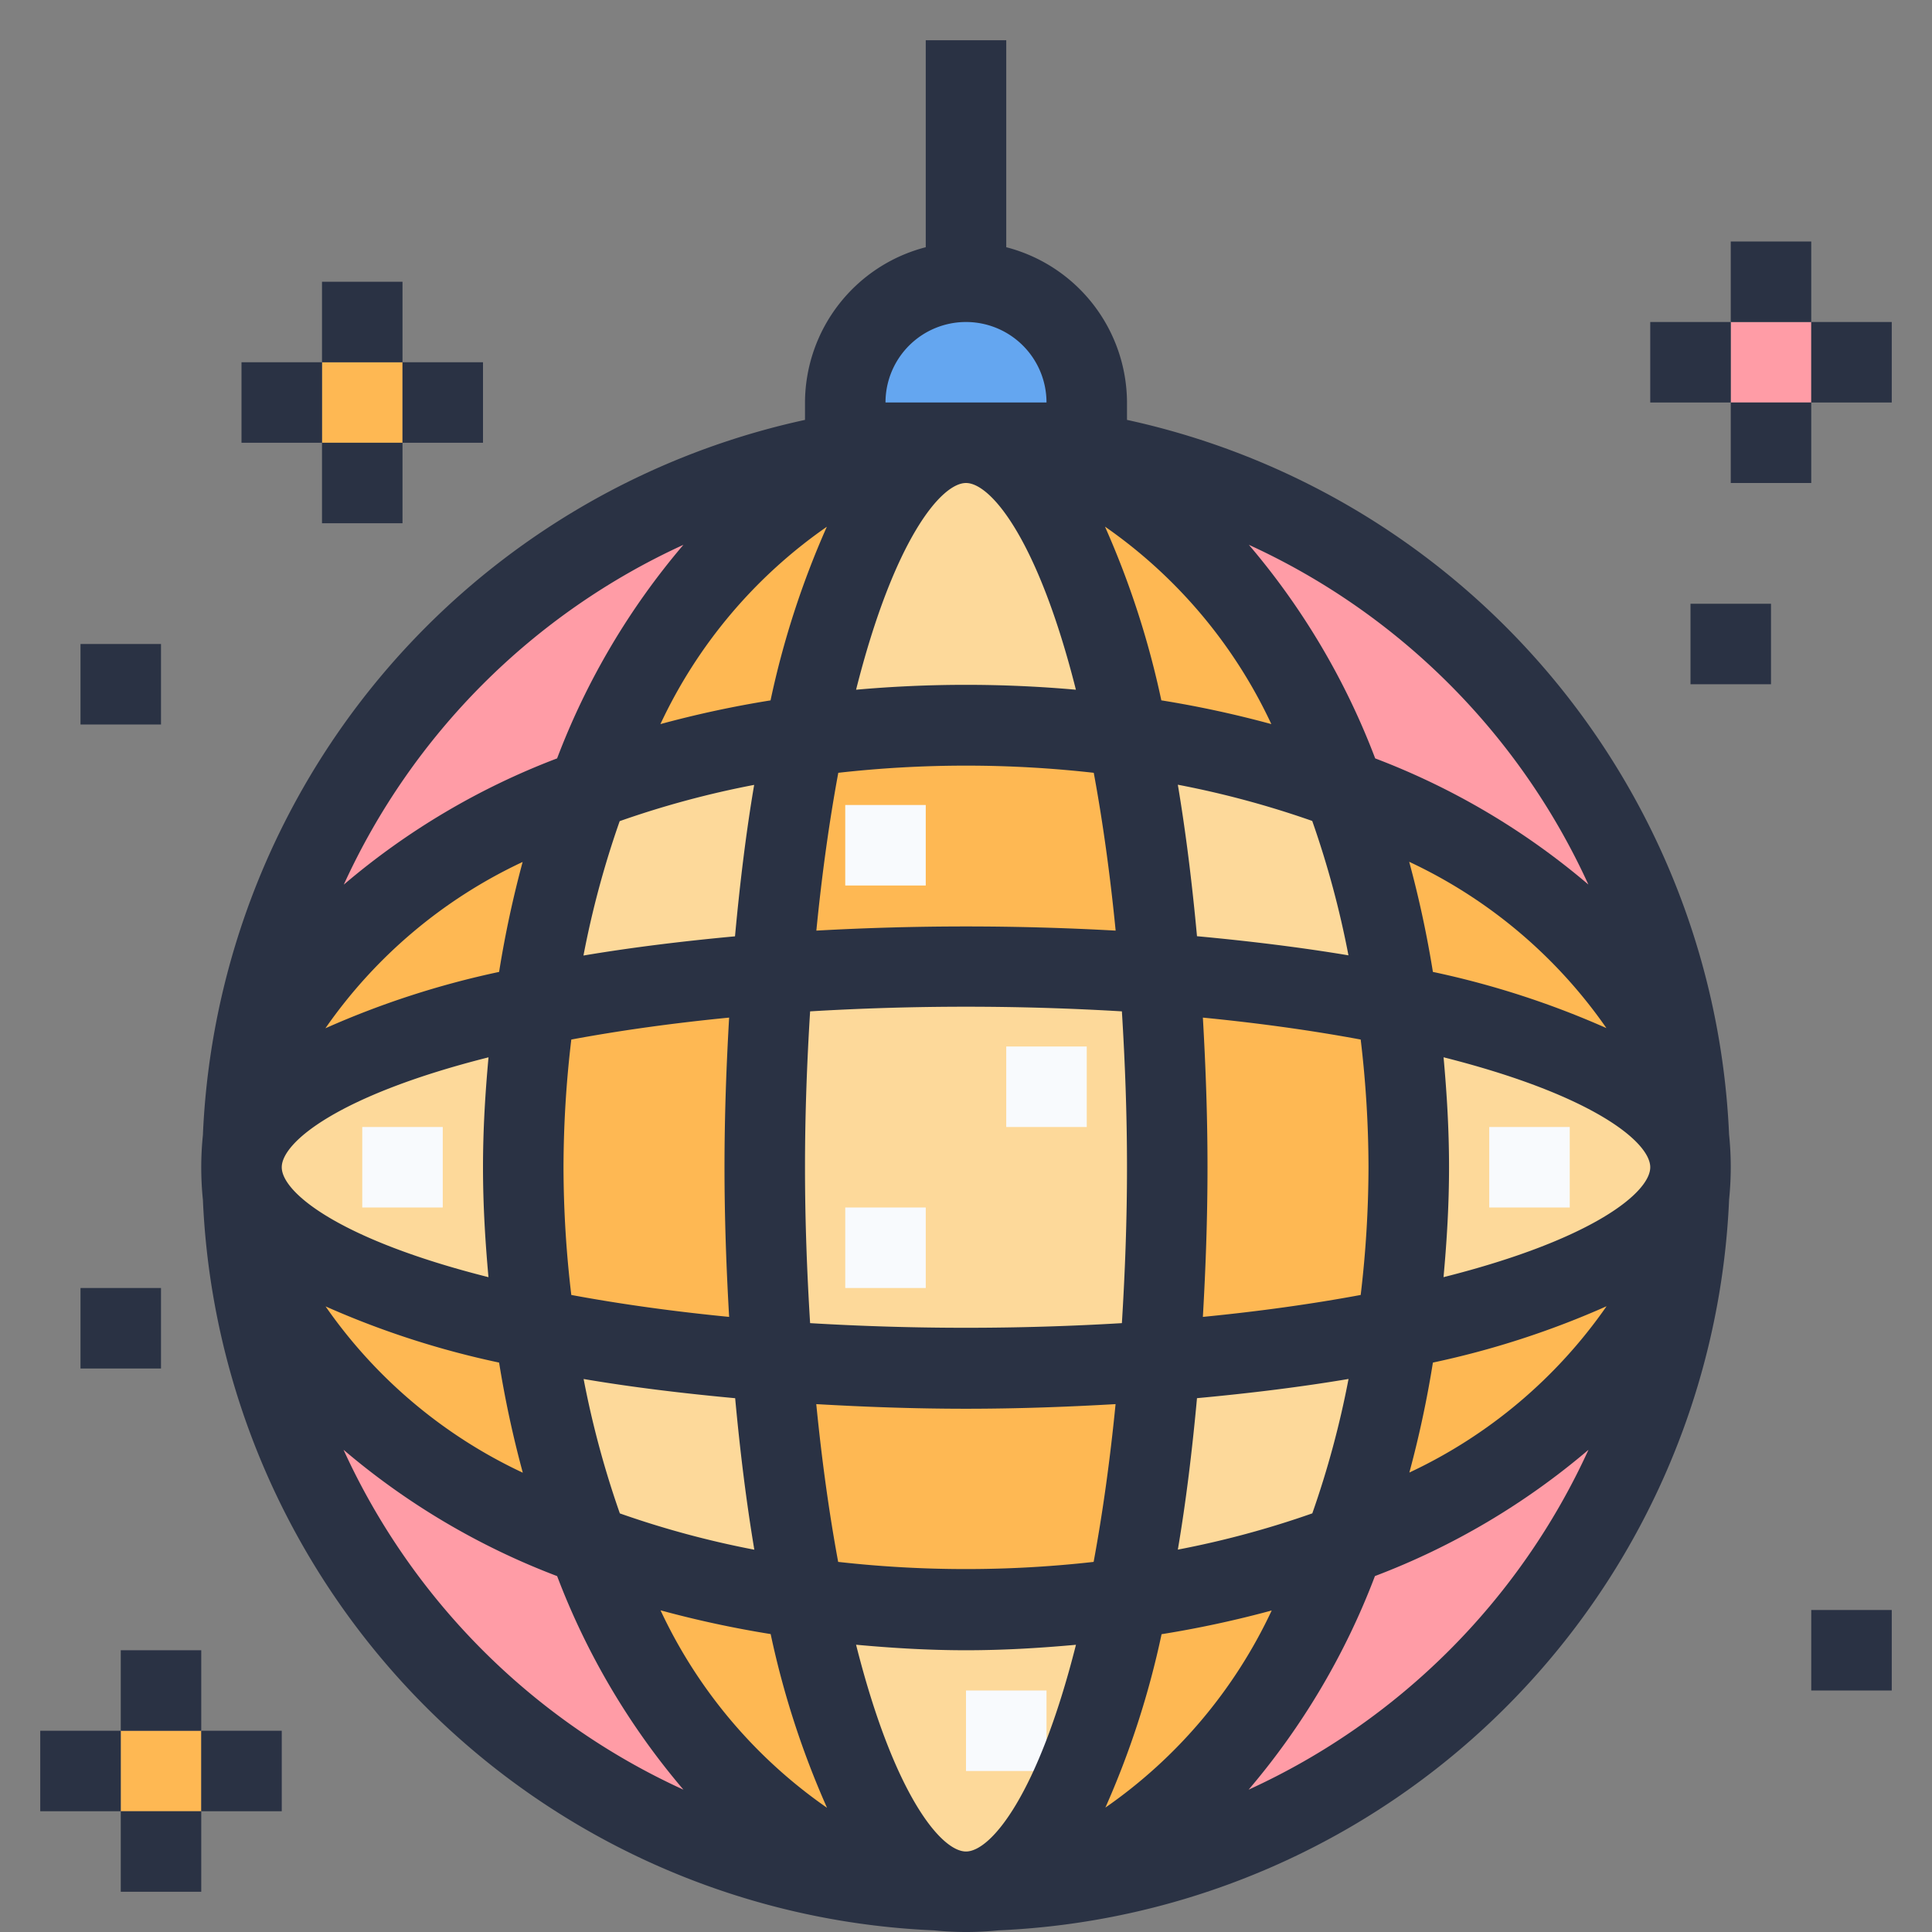 <?xml version="1.0"?>
<svg xmlns="http://www.w3.org/2000/svg" viewBox="0 0 48 48" width="512" height="512"><rect x="0" y="0" width="48" height="48" fill="#808080" stroke="none"/><g id="_27-disco_ball" data-name="27-disco ball"><path d="M27,10v1H21V10a3,3,0,0,1,6,0Z" style="fill:#64a6f0"/><path d="M33.39,19.61C31.46,14.44,27.98,11,24,11A18,18,0,0,1,42,29C42,25.02,38.56,21.54,33.39,19.61Z" style="fill:#ff9ca6"/><path d="M42,29c0-1.65-2.86-3.11-7.28-4.02a24.828,24.828,0,0,0-1.33-5.37C38.56,21.54,42,25.02,42,29Z" style="fill:#feb853"/><path d="M42,29c0,1.65-2.86,3.11-7.28,4.02a29,29,0,0,0,0-8.04C39.14,25.89,42,27.35,42,29Z" style="fill:#fdd99a"/><path d="M34.72,33.02C39.14,32.11,42,30.65,42,29c0,3.98-3.44,7.46-8.61,9.39A24.828,24.828,0,0,0,34.72,33.02Z" style="fill:#feb853"/><path d="M33.39,38.39C38.56,36.46,42,32.98,42,29A18,18,0,0,1,24,47C27.98,47,31.46,43.56,33.39,38.39Z" style="fill:#ff9ca6"/><path d="M33.39,38.39C31.46,43.56,27.98,47,24,47c1.65,0,3.11-2.86,4.02-7.28A24.828,24.828,0,0,0,33.39,38.39Z" style="fill:#feb853"/><path d="M34.72,33.02a24.828,24.828,0,0,1-1.33,5.37,24.828,24.828,0,0,1-5.37,1.33,48.489,48.489,0,0,0,.8-5.9A48.489,48.489,0,0,0,34.72,33.02Z" style="fill:#fdd99a"/><path d="M34.72,24.98a29,29,0,0,1,0,8.04,48.489,48.489,0,0,1-5.9.8c.12-1.53.18-3.15.18-4.82s-.06-3.29-.18-4.82A48.489,48.489,0,0,1,34.72,24.98Z" style="fill:#feb853"/><path d="M33.39,19.61a24.828,24.828,0,0,1,1.33,5.37,48.489,48.489,0,0,0-5.9-.8,48.489,48.489,0,0,0-.8-5.9A24.828,24.828,0,0,1,33.39,19.61Z" style="fill:#fdd99a"/><path d="M24,11c3.98,0,7.46,3.44,9.39,8.61a24.828,24.828,0,0,0-5.37-1.33C27.11,13.86,25.65,11,24,11Z" style="fill:#feb853"/><path d="M24,11c-3.98,0-7.46,3.44-9.39,8.61C9.44,21.54,6,25.02,6,29A18,18,0,0,1,24,11Z" style="fill:#ff9ca6"/><path d="M13.28,24.98C8.86,25.89,6,27.35,6,29c0-3.98,3.44-7.46,8.61-9.39A24.828,24.828,0,0,0,13.28,24.98Z" style="fill:#feb853"/><path d="M6,29c0-1.65,2.86-3.11,7.28-4.02a29,29,0,0,0,0,8.04C8.86,32.11,6,30.65,6,29Z" style="fill:#fdd99a"/><path d="M6,29c0,1.65,2.86,3.11,7.28,4.02a24.828,24.828,0,0,0,1.33,5.37C9.44,36.46,6,32.98,6,29Z" style="fill:#feb853"/><path d="M14.61,38.39C16.54,43.56,20.02,47,24,47A18,18,0,0,1,6,29C6,32.98,9.44,36.46,14.61,38.39Z" style="fill:#ff9ca6"/><path d="M24,47c-3.98,0-7.46-3.44-9.39-8.61a24.828,24.828,0,0,0,5.37,1.33C20.89,44.14,22.35,47,24,47Z" style="fill:#feb853"/><path d="M19.18,33.82a48.489,48.489,0,0,0,.8,5.9,24.828,24.828,0,0,1-5.37-1.33,24.828,24.828,0,0,1-1.33-5.37A48.489,48.489,0,0,0,19.18,33.82Z" style="fill:#fdd99a"/><path d="M19.18,24.18C19.06,25.71,19,27.33,19,29s.06,3.29.18,4.82a48.489,48.489,0,0,1-5.9-.8,29,29,0,0,1,0-8.04A48.489,48.489,0,0,1,19.18,24.18Z" style="fill:#feb853"/><path d="M19.98,18.28a48.489,48.489,0,0,0-.8,5.9,48.489,48.489,0,0,0-5.9.8,24.828,24.828,0,0,1,1.33-5.37A24.828,24.828,0,0,1,19.98,18.28Z" style="fill:#fdd99a"/><path d="M14.61,19.61C16.54,14.44,20.02,11,24,11c-1.65,0-3.11,2.86-4.02,7.28A24.828,24.828,0,0,0,14.61,19.61Z" style="fill:#feb853"/><path d="M19.98,18.28C20.89,13.86,22.35,11,24,11s3.11,2.86,4.02,7.28a29,29,0,0,0-8.04,0Z" style="fill:#fdd99a"/><path d="M28.02,18.28a48.489,48.489,0,0,1,.8,5.9C27.29,24.06,25.67,24,24,24s-3.29.06-4.82.18a48.489,48.489,0,0,1,.8-5.9,29,29,0,0,1,8.04,0Z" style="fill:#feb853"/><path d="M28.02,39.72C27.11,44.14,25.65,47,24,47s-3.11-2.86-4.02-7.28a29,29,0,0,0,8.04,0Z" style="fill:#fdd99a"/><path d="M28.82,33.82a48.489,48.489,0,0,1-.8,5.9,29,29,0,0,1-8.04,0,48.489,48.489,0,0,1-.8-5.9c1.53.12,3.15.18,4.82.18S27.29,33.94,28.82,33.82Z" style="fill:#feb853"/><path d="M28.82,24.18c.12,1.53.18,3.15.18,4.82s-.06,3.29-.18,4.82c-1.53.12-3.15.18-4.82.18s-3.29-.06-4.82-.18C19.06,32.29,19,30.67,19,29s.06-3.29.18-4.82C20.71,24.06,22.33,24,24,24S27.29,24.06,28.82,24.18Z" style="fill:#fdd99a"/><rect x="8" y="9" width="2" height="2" style="fill:#feb853"/><rect x="3" y="43" width="2" height="2" style="fill:#feb853"/><rect x="43" y="8" width="2" height="2" style="fill:#ff9ca6"/><rect x="25" y="26" width="2" height="2" style="fill:#f8fafd"/><rect x="21" y="30" width="2" height="2" style="fill:#f8fafd"/><rect x="24" y="42" width="2" height="2" style="fill:#f8fafd"/><rect x="9" y="28" width="2" height="2" style="fill:#f8fafd"/><rect x="21" y="20" width="2" height="2" style="fill:#f8fafd"/><rect x="37" y="28" width="2" height="2" style="fill:#f8fafd"/><path d="M42.959,28.2A19.015,19.015,0,0,0,28,10.432V10a4,4,0,0,0-3-3.858V1H23V6.142A4,4,0,0,0,20,10v.432A19.015,19.015,0,0,0,5.041,28.2a7.9,7.9,0,0,0,0,1.608A18.992,18.992,0,0,0,23.2,47.959a7.9,7.9,0,0,0,1.608,0A18.992,18.992,0,0,0,42.959,29.8a7.9,7.9,0,0,0,0-1.608Zm-15.5,16.718a21.748,21.748,0,0,0,1.4-4.317,26.281,26.281,0,0,0,2.736-.589A12.315,12.315,0,0,1,27.456,44.914ZM16.411,40.008a26.192,26.192,0,0,0,2.736.59,21.76,21.76,0,0,0,1.4,4.316A12.315,12.315,0,0,1,16.411,40.008ZM34,29a27.174,27.174,0,0,1-.194,3.173c-1.211.225-2.522.408-3.921.545.069-1.2.115-2.436.115-3.718s-.046-2.517-.115-3.718c1.4.137,2.71.32,3.921.545A27.092,27.092,0,0,1,34,29Zm-4.737,9.5c.2-1.174.354-2.438.476-3.763,1.326-.123,2.59-.279,3.765-.477a23.229,23.229,0,0,1-.9,3.339A23.217,23.217,0,0,1,29.263,38.5ZM15.4,37.6a23.349,23.349,0,0,1-.9-3.339c1.175.2,2.439.354,3.765.477.122,1.325.279,2.589.476,3.764A23.264,23.264,0,0,1,15.4,37.6ZM14,29a27.174,27.174,0,0,1,.194-3.173c1.211-.225,2.522-.408,3.921-.545C18.046,26.483,18,27.718,18,29s.046,2.517.115,3.718c-1.4-.137-2.71-.32-3.921-.545A27.092,27.092,0,0,1,14,29Zm4.737-9.5c-.2,1.174-.354,2.438-.476,3.763-1.326.123-2.59.279-3.765.477a23.229,23.229,0,0,1,.9-3.339A23.217,23.217,0,0,1,18.737,19.5Zm8.437-.3c.224,1.211.406,2.521.544,3.921a66.832,66.832,0,0,0-7.436,0c.138-1.4.321-2.711.545-3.921A28.359,28.359,0,0,1,27.174,19.2ZM20.127,32.873C20.05,31.628,20,30.339,20,29s.05-2.628.127-3.873a64.993,64.993,0,0,1,7.746,0C27.95,26.372,28,27.661,28,29s-.05,2.628-.127,3.873A64.993,64.993,0,0,1,20.127,32.873Zm9.612-9.613c-.122-1.325-.279-2.589-.476-3.764a23.264,23.264,0,0,1,3.339.9,23.349,23.349,0,0,1,.9,3.339C32.329,23.539,31.065,23.383,29.739,23.26ZM28.853,17.4a21.76,21.76,0,0,0-1.4-4.316,12.315,12.315,0,0,1,4.133,4.906A26.192,26.192,0,0,0,28.853,17.4Zm-2.122-.264a30.754,30.754,0,0,0-5.462,0C22.211,13.4,23.384,12,24,12S25.789,13.4,26.731,17.138Zm-6.187-4.052a21.748,21.748,0,0,0-1.4,4.317,26.281,26.281,0,0,0-2.736.589A12.315,12.315,0,0,1,20.544,13.086ZM12.4,24.147a21.728,21.728,0,0,0-4.315,1.4,12.328,12.328,0,0,1,4.9-4.132A26.449,26.449,0,0,0,12.4,24.147Zm0,9.706a26.542,26.542,0,0,0,.589,2.736,12.32,12.32,0,0,1-4.9-4.132A21.728,21.728,0,0,0,12.4,33.853Zm8.424,4.952c-.224-1.211-.406-2.521-.544-3.92,1.2.069,2.434.115,3.718.115s2.518-.046,3.718-.115c-.138,1.4-.321,2.71-.545,3.92A28.359,28.359,0,0,1,20.826,38.805ZM35.6,33.853a21.728,21.728,0,0,0,4.315-1.4,12.328,12.328,0,0,1-4.9,4.132A26.449,26.449,0,0,0,35.6,33.853Zm0-9.706a26.542,26.542,0,0,0-.589-2.736,12.32,12.32,0,0,1,4.9,4.132A21.728,21.728,0,0,0,35.6,24.147Zm3.866-2.168a18.043,18.043,0,0,0-5.3-3.137,18.05,18.05,0,0,0-3.138-5.306A17.084,17.084,0,0,1,39.464,21.979ZM24,8a2,2,0,0,1,2,2H22A2,2,0,0,1,24,8Zm-7.021,5.536a18.05,18.05,0,0,0-3.138,5.306,18.043,18.043,0,0,0-5.3,3.137A17.084,17.084,0,0,1,16.979,13.536ZM12.137,26.269C12.056,27.154,12,28.059,12,29s.056,1.848.136,2.731C8.4,30.789,7,29.617,7,29S8.4,27.211,12.137,26.269Zm-3.6,9.752a18.043,18.043,0,0,0,5.305,3.137,18.05,18.05,0,0,0,3.138,5.306A17.084,17.084,0,0,1,8.536,36.021Zm12.733,4.842c.885.081,1.79.137,2.731.137s1.848-.056,2.731-.136C25.788,44.6,24.616,46,24,46S22.211,44.6,21.269,40.863Zm9.752,3.6a18.05,18.05,0,0,0,3.138-5.306,18.043,18.043,0,0,0,5.305-3.137A17.084,17.084,0,0,1,31.021,44.464Zm4.842-12.733c.081-.885.137-1.79.137-2.731s-.056-1.848-.136-2.731C39.6,27.211,41,28.383,41,29S39.6,30.789,35.863,31.731Z" style="fill:#2a3244"/><rect x="43" y="6" width="2" height="2" style="fill:#2a3244"/><rect x="43" y="10" width="2" height="2" style="fill:#2a3244"/><rect x="45" y="8" width="2" height="2" style="fill:#2a3244"/><rect x="41" y="8" width="2" height="2" style="fill:#2a3244"/><rect x="8" y="7" width="2" height="2" style="fill:#2a3244"/><rect x="8" y="11" width="2" height="2" style="fill:#2a3244"/><rect x="10" y="9" width="2" height="2" style="fill:#2a3244"/><rect x="6" y="9" width="2" height="2" style="fill:#2a3244"/><rect x="3" y="41" width="2" height="2" style="fill:#2a3244"/><rect x="3" y="45" width="2" height="2" style="fill:#2a3244"/><rect x="5" y="43" width="2" height="2" style="fill:#2a3244"/><rect x="1" y="43" width="2" height="2" style="fill:#2a3244"/><rect x="2" y="16" width="2" height="2" style="fill:#2a3244"/><rect x="2" y="32" width="2" height="2" style="fill:#2a3244"/><rect x="45" y="40" width="2" height="2" style="fill:#2a3244"/><rect x="42" y="15" width="2" height="2" style="fill:#2a3244"/></g></svg>
